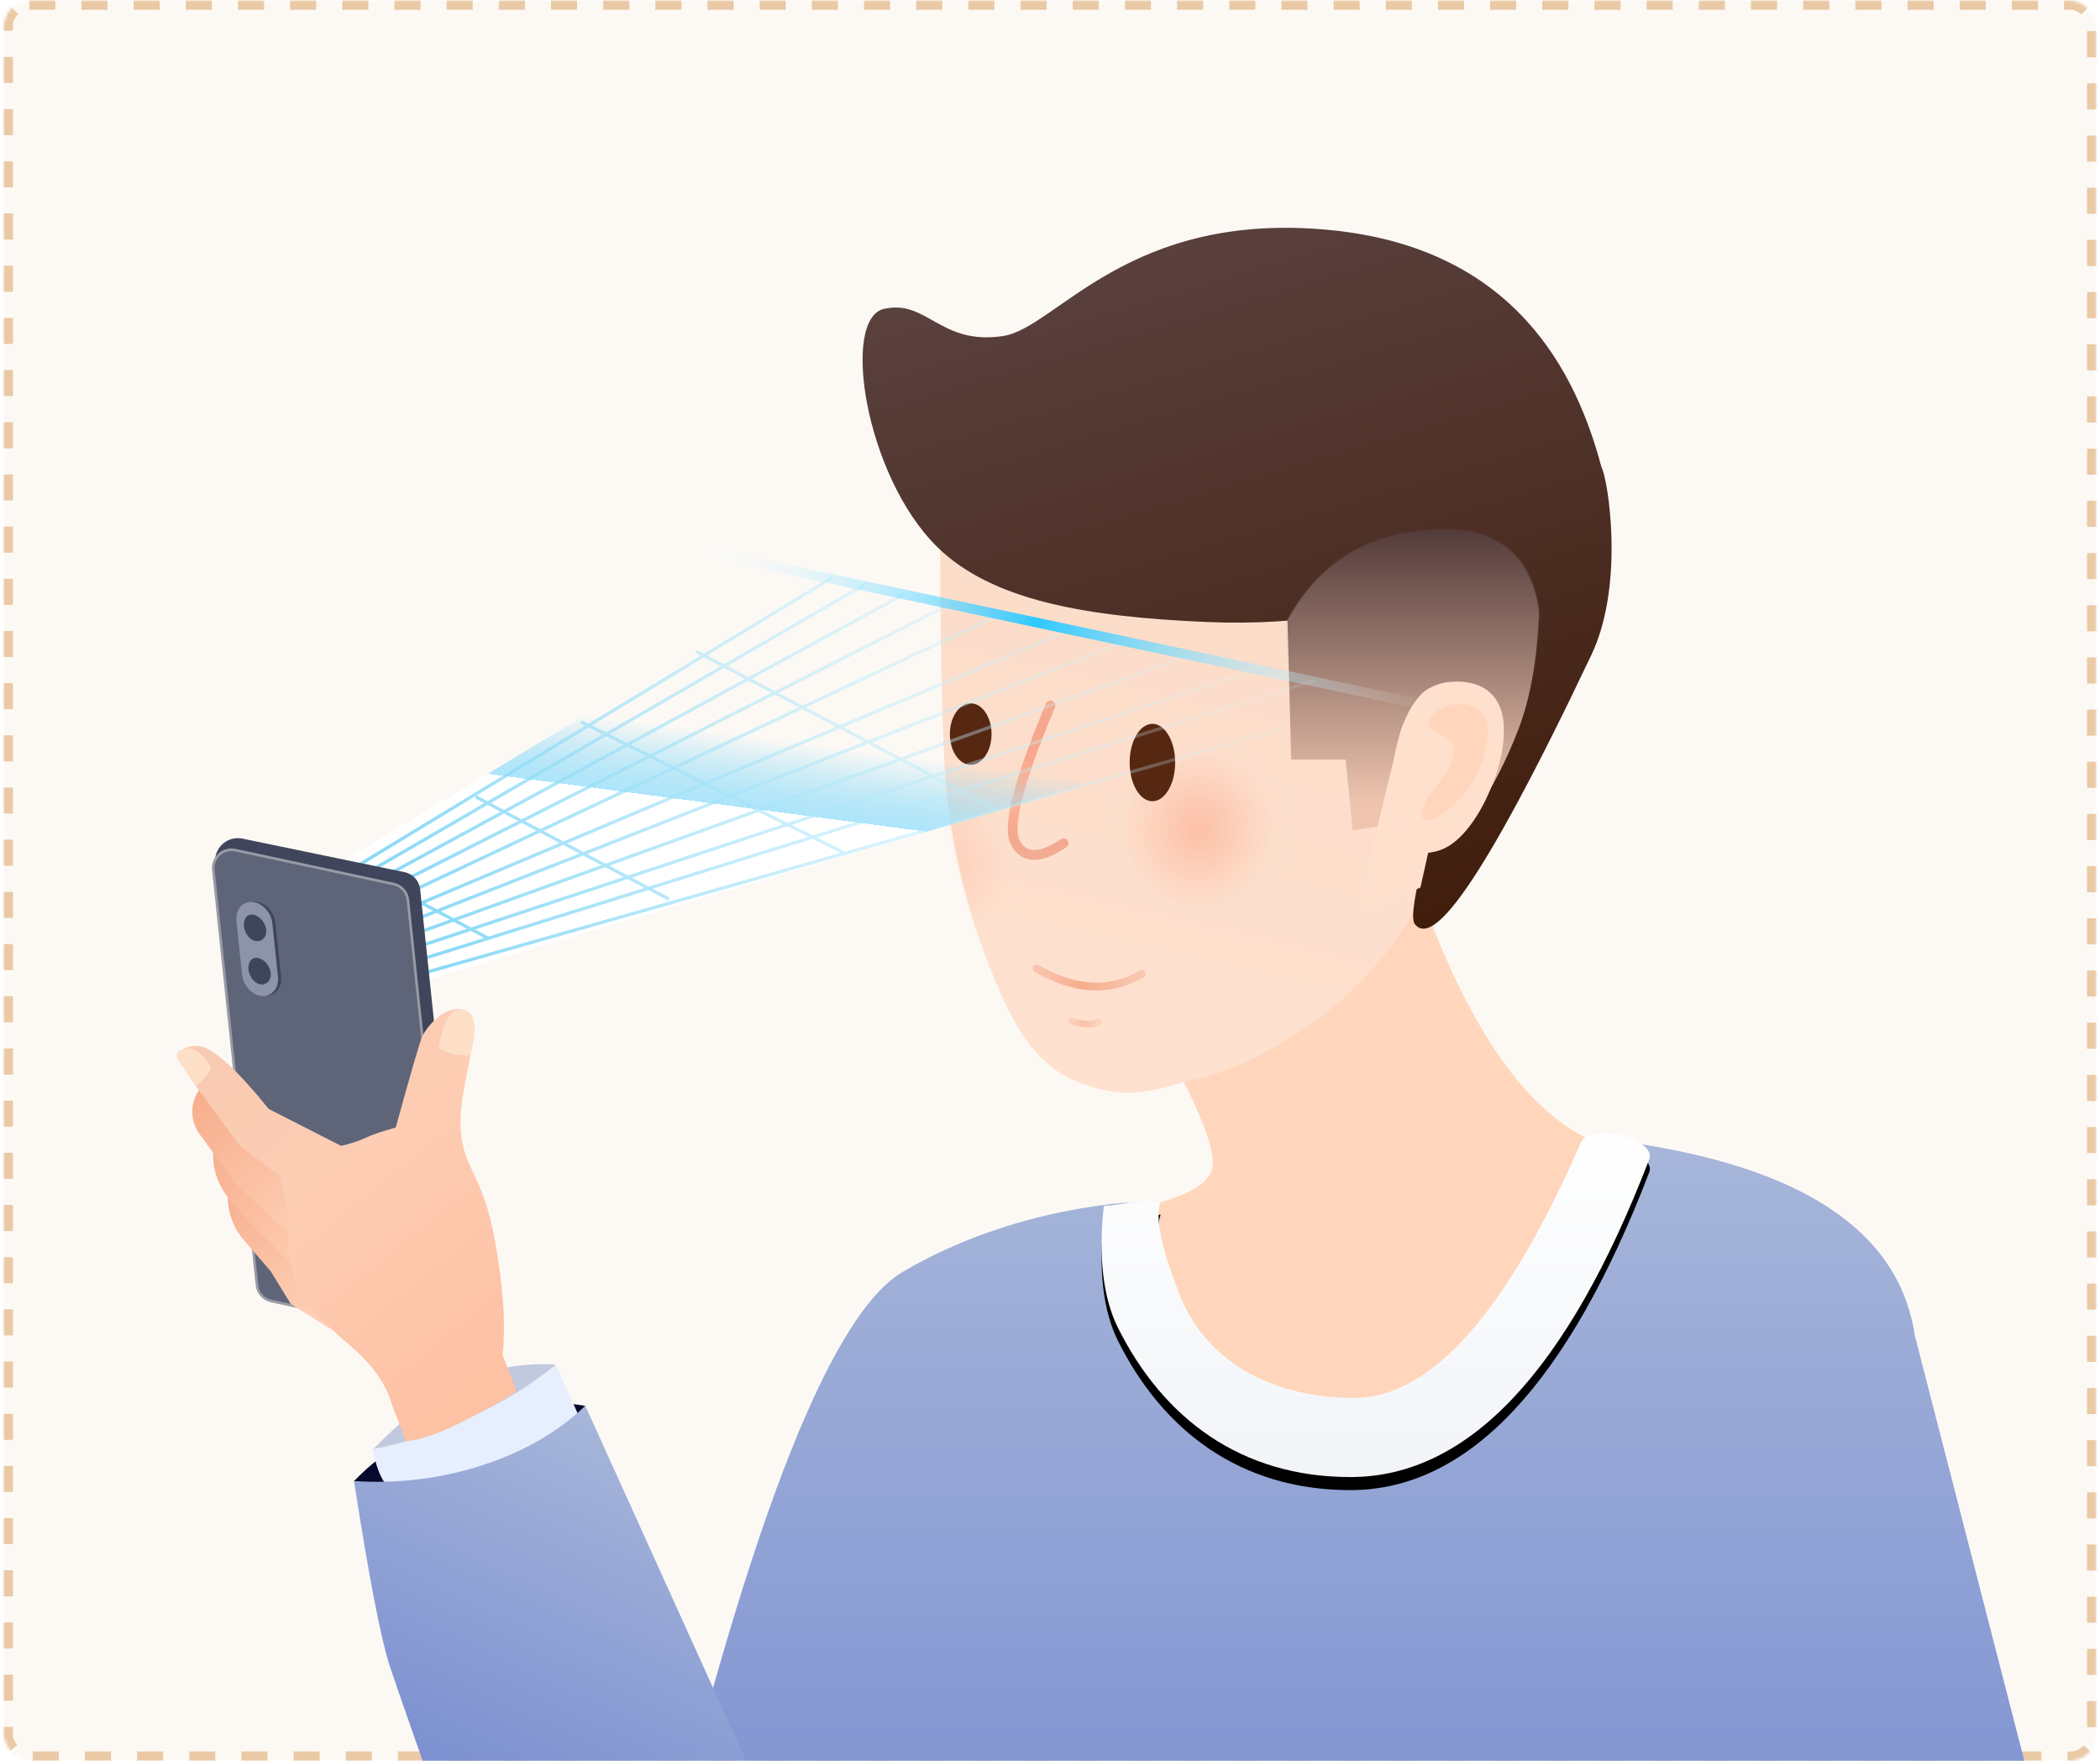 <?xml version="1.0" encoding="UTF-8"?>
<svg width="644px" height="540px" viewBox="0 0 644 540" version="1.1" xmlns="http://www.w3.org/2000/svg" xmlns:xlink="http://www.w3.org/1999/xlink">
    <title>编组 4</title>
    <defs>
        <rect id="path-1" x="-5.68434189e-14" y="0" width="642.058" height="540" rx="8"></rect>
        <mask id="mask-2" maskContentUnits="userSpaceOnUse" maskUnits="objectBoundingBox" x="0" y="0" width="642.058" height="540" fill="white">
            <use xlink:href="#path-1"></use>
        </mask>
        <mask id="mask-4" maskContentUnits="userSpaceOnUse" maskUnits="objectBoundingBox" x="0" y="0" width="642.058" height="540" fill="white">
            <use xlink:href="#path-1"></use>
        </mask>
        <linearGradient x1="50%" y1="0%" x2="50%" y2="100%" id="linearGradient-5">
            <stop stop-color="#A7B6D9" offset="0%"></stop>
            <stop stop-color="#778CD0" offset="100%"></stop>
        </linearGradient>
        <linearGradient x1="50%" y1="100%" x2="50%" y2="0%" id="linearGradient-6">
            <stop stop-color="#F2F4F8" offset="0%"></stop>
            <stop stop-color="#FFFFFF" offset="100%"></stop>
        </linearGradient>
        <path d="M139.428,123.229 C145.406,122.997 148.208,121.13 156.838,121.929 C155.091,126.876 157.107,136.538 162.885,150.917 C171.364,172.018 192.692,182.11 216.136,182.11 C239.737,182.11 263.05,155.816 285.709,103.809 C288.511,97.377 309.075,102.706 306.692,108.909 C281.74,173.868 251.191,206.348 215.046,206.348 C181.365,206.348 157.633,188.256 143.822,160.688 C139.201,151.463 137.737,138.977 139.428,123.229 Z" id="path-7"></path>
        <filter x="-6.5%" y="-6.6%" width="113.1%" height="120.9%" filterUnits="objectBoundingBox" id="filter-8">
            <feOffset dx="0" dy="4" in="SourceAlpha" result="shadowOffsetOuter1"></feOffset>
            <feGaussianBlur stdDeviation="3" in="shadowOffsetOuter1" result="shadowBlurOuter1"></feGaussianBlur>
            <feColorMatrix values="0 0 0 0 0.365   0 0 0 0 0.431   0 0 0 0 0.643  0 0 0 0.14 0" type="matrix" in="shadowBlurOuter1"></feColorMatrix>
        </filter>
        <linearGradient x1="50%" y1="-97.924%" x2="50%" y2="111.946%" id="linearGradient-9">
            <stop stop-color="#F7D4C0" offset="0%"></stop>
            <stop stop-color="#FFE2D0" offset="100%"></stop>
        </linearGradient>
        <path d="M130.803,-2.53890605e-12 C140.949,6.993 169.728,17.018 169.728,58.258 C176.521,99.867 175.77,131.587 167.476,153.417 C155.034,186.163 127.189,205.858 117.828,210.349 C106.279,215.891 100.444,221.25 86.317,220.53 C72.19,219.811 63.068,213.127 52.643,199.367 C37.402,179.251 26.07,156.506 19.767,134.621 C15.565,120.031 9.861,97.402 2.657,66.736 C-5.806,25.616 23.165,36.417 57.313,36.417 C79.541,36.405 119.069,21.027 130.803,-2.53890605e-12 Z" id="path-10"></path>
        <radialGradient cx="50%" cy="50%" fx="50%" fy="50%" r="39.453%" gradientTransform="translate(0.5,0.5),scale(0.744,1),rotate(90),scale(1,1.576),translate(-0.5,-0.5)" id="radialGradient-12">
            <stop stop-color="#FF3400" offset="0%"></stop>
            <stop stop-color="#FEDFCB" offset="100%"></stop>
        </radialGradient>
        <radialGradient cx="50%" cy="50%" fx="50%" fy="50%" r="43.178%" gradientTransform="translate(0.5,0.5),scale(1,0.938),rotate(84.832),scale(1,1.048),translate(-0.5,-0.5)" id="radialGradient-13">
            <stop stop-color="#FF3400" offset="0%"></stop>
            <stop stop-color="#FEDFCB" offset="100%"></stop>
        </radialGradient>
        <linearGradient x1="38.081%" y1="102.929%" x2="72.118%" y2="-3.882%" id="linearGradient-14">
            <stop stop-color="#5B4341" offset="0%"></stop>
            <stop stop-color="#3F1B09" offset="100%"></stop>
        </linearGradient>
        <linearGradient x1="95.602%" y1="50%" x2="0%" y2="50%" id="linearGradient-15">
            <stop stop-color="#EA785A" stop-opacity="0.5" offset="0%"></stop>
            <stop stop-color="#EF7D4B" offset="52.184%"></stop>
            <stop stop-color="#ED7353" stop-opacity="0.5" offset="100%"></stop>
        </linearGradient>
        <linearGradient x1="95.602%" y1="50%" x2="0%" y2="50%" id="linearGradient-16">
            <stop stop-color="#EA785A" stop-opacity="0.5" offset="0%"></stop>
            <stop stop-color="#EF7D4B" offset="52.184%"></stop>
            <stop stop-color="#ED7353" stop-opacity="0.5" offset="100%"></stop>
        </linearGradient>
        <linearGradient x1="47.801%" y1="97.801%" x2="47.801%" y2="2.199%" id="linearGradient-17">
            <stop stop-color="#EA785A" stop-opacity="0.5" offset="0%"></stop>
            <stop stop-color="#FFBA9C" offset="39.597%"></stop>
            <stop stop-color="#ED7353" stop-opacity="0.5" offset="100%"></stop>
        </linearGradient>
        <linearGradient x1="50%" y1="0%" x2="50%" y2="91.031%" id="linearGradient-18">
            <stop stop-color="#503938" offset="0%"></stop>
            <stop stop-color="#EEC4AE" offset="100%"></stop>
        </linearGradient>
        <linearGradient x1="50%" y1="0%" x2="48.138%" y2="50%" id="linearGradient-19">
            <stop stop-color="#5C4444" stop-opacity="0.23" offset="0%"></stop>
            <stop stop-color="#5C4444" stop-opacity="0" offset="100%"></stop>
        </linearGradient>
        <linearGradient x1="58.445%" y1="43.118%" x2="53.017%" y2="58.321%" id="linearGradient-20">
            <stop stop-color="#7CD5F6" stop-opacity="0" offset="0%"></stop>
            <stop stop-color="#ADE5FB" offset="100%"></stop>
            <stop stop-color="#ADE5FB" offset="100%"></stop>
            <stop stop-color="#FFFFFF" offset="100%"></stop>
        </linearGradient>
        <linearGradient x1="50%" y1="0%" x2="50%" y2="98.82%" id="linearGradient-21">
            <stop stop-color="#E1F9FF" stop-opacity="0.097" offset="0%"></stop>
            <stop stop-color="#74D1F4" offset="100%"></stop>
        </linearGradient>
        <linearGradient x1="50%" y1="0%" x2="50%" y2="100%" id="linearGradient-22">
            <stop stop-color="#A7B6D9" offset="0%"></stop>
            <stop stop-color="#778CD0" offset="100%"></stop>
        </linearGradient>
        <linearGradient x1="50%" y1="0%" x2="50%" y2="100%" id="linearGradient-23">
            <stop stop-color="#F7AD8C" offset="0%"></stop>
            <stop stop-color="#FFD3BA" offset="100%"></stop>
        </linearGradient>
        <linearGradient x1="50%" y1="0%" x2="50%" y2="100%" id="linearGradient-24">
            <stop stop-color="#F7AD8C" offset="0%"></stop>
            <stop stop-color="#FFD3BA" offset="100%"></stop>
        </linearGradient>
        <linearGradient x1="50%" y1="0%" x2="50%" y2="100%" id="linearGradient-25">
            <stop stop-color="#F7AD8C" offset="0%"></stop>
            <stop stop-color="#FFD3BA" offset="100%"></stop>
        </linearGradient>
        <linearGradient x1="26.977%" y1="-3.005%" x2="72.689%" y2="92.89%" id="linearGradient-26">
            <stop stop-color="#F7CBB2" offset="0%"></stop>
            <stop stop-color="#FECDB3" offset="42.573%"></stop>
            <stop stop-color="#FDC1A4" offset="100%"></stop>
        </linearGradient>
        <linearGradient x1="100%" y1="50%" x2="0%" y2="47.741%" id="linearGradient-27">
            <stop stop-color="#FFFFFF" stop-opacity="0" offset="0%"></stop>
            <stop stop-color="#30C9FF" offset="53.988%"></stop>
            <stop stop-color="#FFFFFF" stop-opacity="0" offset="100%"></stop>
        </linearGradient>
    </defs>
    <g id="员工端-录入人脸" stroke="none" stroke-width="1" fill="none" fill-rule="evenodd">
        <g id="我的门禁-本人未录入" transform="translate(-53, -304)">
            <g id="编组-4" transform="translate(53.971, 304)">
                <mask id="mask-3" fill="white">
                    <use xlink:href="#path-1"></use>
                </mask>
                <g id="矩形" stroke="#EAC9A5" mask="url(#mask-2)" stroke-width="6" fill-opacity="0.106" fill="#EAC9A5" stroke-dasharray="8">
                    <use mask="url(#mask-4)" xlink:href="#path-1"></use>
                </g>
                <g id="编组-3" mask="url(#mask-3)">
                    <g transform="translate(37.405, 69.843)" id="胳膊">
                        <g id="编组-31" transform="translate(160.7, 0)">
                            <g id="编组-30" transform="translate(0, 176.682)">
                                <path d="M227.339,0.007 C246.815,69.008 272.241,104.856 303.616,107.552 C303.991,132.078 268.981,209.123 211.469,203.91 C173.128,200.435 153.898,173.618 153.781,123.459 C165.81,120.405 172.271,116.463 173.165,111.636 C174.058,106.808 170.727,97.132 163.17,82.608 L197.485,-8.52651283e-14 L227.339,0.007 Z" id="路径-2" stroke="#FFD7BC" fill="#FFD6BB"></path>
                                <path d="M77.755,143.437 C112.33,123.076 149.844,121.564 154.42,121.94 C159.653,162.96 177.11,184.297 206.793,185.952 C236.475,187.606 266.963,160.095 298.256,103.418 C353.397,110.966 383.359,130.823 388.142,162.99 L438.363,357.939 L0.009,347.506 C28.79,225.034 54.705,157.011 77.755,143.437 Z" id="矩形" fill="url(#linearGradient-5)"></path>
                                <g id="矩形" fill-rule="nonzero">
                                    <use fill="black" fill-opacity="1" filter="url(#filter-8)" xlink:href="#path-7"></use>
                                    <use fill="url(#linearGradient-6)" xlink:href="#path-7"></use>
                                </g>
                            </g>
                            <g id="😊" transform="translate(161.657, 157.001) rotate(13) translate(-161.657, -157.001) translate(74.421, 46.037)">
                                <mask id="mask-11" fill="white">
                                    <use xlink:href="#path-10"></use>
                                </mask>
                                <use id="蒙版" fill="url(#linearGradient-9)" xlink:href="#path-10"></use>
                                <g id="腮红" mask="url(#mask-11)">
                                    <g transform="translate(-35.844, 102.125)">
                                        <ellipse id="椭圆形" fill="url(#radialGradient-12)" opacity="0.2" cx="43.062" cy="63.282" rx="42.528" ry="31.623"></ellipse>
                                        <ellipse id="椭圆形备份-2" fill="url(#radialGradient-13)" opacity="0.183" transform="translate(135.74, 34.215) rotate(74) translate(-135.74, -34.215) " cx="135.74" cy="34.215" rx="26.51" ry="28.265"></ellipse>
                                    </g>
                                </g>
                            </g>
                            <path d="M238.846,101.914 C244.197,102.994 253.544,106.086 260.906,111.011 C268.268,115.935 229.484,8.251 234.792,1.417 C239.904,-5.164 253.517,9.349 288.974,84 C299.367,105.88 293.904,138.522 292.034,141.499 C284.337,170.619 265.477,208.483 209.332,214.165 C146.834,220.49 124.934,184.17 108.527,181.716 C89.146,178.817 85.343,192.986 72.053,190.059 C58.763,187.132 66.201,138.893 88.262,117.123 C105.036,100.571 134.08,95.636 170.723,94.053 C202.115,92.696 220.551,98.223 238.846,101.914 Z" id="路径" fill="url(#linearGradient-14)" transform="translate(180.295, 107.452) scale(1, -1) translate(-180.295, -107.452) "></path>
                            <ellipse id="椭圆形" fill="#562812" cx="154.329" cy="163.95" rx="6.979" ry="11.864"></ellipse>
                            <ellipse id="椭圆形备份-6" fill="#562812" cx="98.61" cy="155.226" rx="6.393" ry="9.422"></ellipse>
                            <g id="编组-6" transform="translate(134.902, 236.043) rotate(5) translate(-134.902, -236.043) translate(118.153, 226.273)" stroke-linecap="round">
                                <path d="M0,2.266 C12.282,8.025 23.029,7.633 32.241,1.09" id="路径-6" stroke="url(#linearGradient-15)" stroke-width="2.4" opacity="0.5"></path>
                                <path d="M12.09,17.423 C15.816,18.204 18.503,18.056 20.151,16.979" id="路径-6备份" stroke="url(#linearGradient-16)" stroke-width="2" opacity="0.3"></path>
                            </g>
                            <path d="M123.071,146.46 C113.213,169.818 109.648,183.894 112.377,188.69 C115.106,193.486 120.01,193.486 127.09,188.69" id="路径-13" stroke="url(#linearGradient-17)" stroke-width="3" stroke-linecap="round"></path>
                            <path d="M195.766,120.207 C206.609,100.336 224.378,91.204 249.075,92.814 C262.34,94.406 270.209,102.094 272.682,115.879 L272.682,115.879 C272.868,116.91 272.936,117.959 272.887,119.006 C272.243,132.776 270.186,144.232 266.716,153.373 C263.123,162.837 258.733,171.444 253.544,179.193 L215.744,184.697 L213.581,163.037 L196.872,163.037 L195.766,120.207 Z" id="路径-14" stroke="url(#linearGradient-19)" fill="url(#linearGradient-18)"></path>
                            <path d="M249.361,144.552 C245.649,140.86 242.305,139.717 239.329,141.122 C236.353,142.527 233.444,146.743 230.601,153.77 L223.608,182.463 L217.209,211.028 L236.533,202.249 L249.361,144.552 Z" id="路径-18" fill="#FEE0CD"></path>
                            <g id="编组-27" transform="translate(227.845, 139.145)">
                                <path d="M5.17655895e-14,27.284 C2.365,9.984 8.191,0.926 17.476,0.108 C31.405,-1.118 34.656,8.342 34.235,15.507 C34.384,26.7 25.701,47.594 15.009,51.559 C10.203,53.342 5.605,52.438 4.335,51.563 C3.152,50.747 1.707,42.654 5.17655895e-14,27.284 Z" id="路径-16" fill="#FEE0CD"></path>
                                <path d="M18.883,20.463 C18.457,15.652 9.722,15.976 11.241,12.105 C12.76,8.233 19.401,5.443 24.015,7.385 C28.628,9.327 31.009,12.247 28.106,22.933 C26.171,30.057 21.761,36.091 14.875,41.034 C11.344,42.963 9.394,42.963 9.025,41.034 C8.656,39.105 10.352,35.887 14.111,31.378 C17.576,27.309 19.166,23.67 18.883,20.463 Z" id="路径-17" fill="#FFD6BB"></path>
                            </g>
                        </g>
                        <polygon id="路径-19" fill="url(#linearGradient-20)" points="33.495 214.21 213.167 105.982 382.853 144.463 75.622 235.591"></polygon>
                        <path d="M170.831,118.256 L253.407,178.765 M177.966,165.008 L249.497,219.956 M189.513,220.083 L242.96,259.053 M202.745,274.956 L242.334,303.808 M153.452,27.224 L206.941,326.478 M162.647,12.645 L210.285,325.208 M173.142,24.609 L213.629,323.938 M186.466,44.744 L216.796,322.735 M198.994,61.694 L219.964,321.532 M209.479,74.445 L223.132,320.329 M223.132,91.308 L226.3,319.127 M232.635,102.005 L229.467,317.924 M241.516,114.678 L232.635,316.721 M249.497,123.921 L235.803,315.518 M255.747,132.053 L238.971,314.315" id="形状结合" stroke="url(#linearGradient-21)" stroke-linecap="square" transform="translate(204.65, 170.097) scale(-1, 1) rotate(-64) translate(-204.65, -170.097) "></path>
                        <g id="编组-5" transform="translate(121.558, 350.717) rotate(-6) translate(-121.558, -350.717) translate(18.058, 176.217)">
                            <g id="袖子" transform="translate(103.604, 248.414) rotate(31) translate(-103.604, -248.414) translate(26.138, 177.928)">
                                <path d="M34.202,71.166 C40.124,60.032 43.085,47.596 43.085,33.861 C43.085,20.126 40.124,7.69 34.202,-3.444 C28.281,7.69 25.32,20.126 25.32,33.861 C25.32,47.596 28.281,60.032 34.202,71.166 Z" id="椭圆形" fill="#070A2D" transform="translate(34.202, 33.861) rotate(47) translate(-34.202, -33.861) "></path>
                                <path d="M8.029,48.283 C13.107,33.63 18.814,22.936 25.149,16.203 C31.485,9.47 39.023,4.339 47.764,0.811 L51.683,11.912 L18.73,51.189 L8.029,48.283 Z" id="路径-9" fill="#C1C9DE"></path>
                                <path d="M47.935,0.813 C43.68,9.616 38.001,18.209 30.898,26.592 C23.794,34.974 16.138,42.117 7.931,48.019 C10.05,50.849 11.927,52.943 13.56,54.302 C15.194,55.661 17.065,56.685 19.172,57.372 C28.95,50.19 37.136,43.052 43.731,35.955 C50.325,28.859 56.129,20.943 61.143,12.208 L47.935,0.813 Z" id="路径-8" fill="#E7EEFE"></path>
                                <path d="M6.919,59.303 C23.334,83.752 34.531,99.224 40.508,105.721 C42.194,107.554 69.923,136.345 74.917,140.436 C81.115,139.98 88.369,138.541 96.679,136.12 C110.598,132.278 122.498,125.56 132.38,115.968 C142.263,106.375 149.437,96.958 153.904,87.718 L61.486,8.419 C57.187,19.305 50.207,29.252 40.546,38.261 C30.886,47.269 19.677,54.283 6.919,59.303 Z" id="路径-10" fill="url(#linearGradient-22)"></path>
                            </g>
                            <g id="编组-29" transform="translate(6.515, 0)">
                                <g id="编组-28" transform="translate(18.679, 0.687)">
                                    <path d="M10.287,2.329 L58.667,17.758 C61.155,18.552 62.844,20.863 62.844,23.475 L62.844,151.447 C62.844,154.761 60.158,157.447 56.844,157.447 C56.211,157.447 55.582,157.347 54.981,157.151 L7.689,141.701 C5.28,140.914 3.625,138.699 3.555,136.166 L0.108,12.975 L0.108,12.975 L1.326,7.482 C2.164,3.707 5.902,1.326 9.676,2.164 C9.882,2.209 10.086,2.264 10.287,2.329 Z" id="矩形备份-26" fill="#3F465B"></path>
                                    <path d="M6,5.332 C6.591,5.332 7.178,5.425 7.739,5.609 L7.739,5.609 L54.91,21.019 C56.062,21.395 57.027,22.12 57.704,23.054 C58.382,23.988 58.771,25.131 58.771,26.342 L58.771,26.342 L58.771,154.347 C58.771,155.893 58.144,157.293 57.131,158.307 C56.117,159.32 54.717,159.947 53.171,159.947 C52.58,159.947 51.993,159.853 51.432,159.67 L51.432,159.67 L4.261,144.26 C3.109,143.884 2.144,143.159 1.467,142.225 C0.79,141.291 0.4,140.148 0.4,138.937 L0.4,138.937 L0.4,10.932 C0.4,9.385 1.027,7.985 2.04,6.972 C3.054,5.959 4.454,5.332 6,5.332 Z" id="矩形备份-25" stroke="#989BA5" stroke-width="0.8" fill="#5F6578"></path>
                                    <path d="M12.207,21.946 C15.212,22.455 17.649,25.681 17.649,29.151 L17.649,45.582 C17.649,49.051 15.212,51.451 12.207,50.942 C9.202,50.432 6.766,47.206 6.766,43.737 L6.766,27.306 C6.766,23.836 9.202,21.436 12.207,21.946 Z" id="矩形备份-23" fill="#3F465B"></path>
                                    <path d="M11.241,21.946 C14.246,22.455 16.682,25.681 16.682,29.151 L16.682,45.582 C16.682,49.051 14.246,51.451 11.241,50.942 C8.235,50.432 5.799,47.206 5.799,43.737 L5.799,27.306 C5.799,23.836 8.235,21.436 11.241,21.946 Z" id="矩形备份-24" fill="#8D94AA"></path>
                                    <path d="M11.26,34.048 C13.102,34.399 14.595,32.96 14.595,30.834 C14.595,28.708 13.102,26.497 11.26,25.895 C9.419,25.293 7.925,26.732 7.925,29.109 C7.925,31.486 9.419,33.697 11.26,34.048 Z" id="椭圆形备份-8" fill="#3F465B"></path>
                                    <path d="M11.26,47.381 C13.102,47.732 14.595,46.293 14.595,44.167 C14.595,42.041 13.102,39.829 11.26,39.228 C9.419,38.626 7.925,40.065 7.925,42.442 C7.925,44.818 9.419,47.03 11.26,47.381 Z" id="椭圆形备份-9" fill="#3F465B"></path>
                                </g>
                                <g id="👋" transform="translate(0, 61.877)">
                                    <path d="M28.539,41.281 L28.539,41.281 L28.539,41.281 L31.437,84.072 L26.97,97.614 L21.244,84.468 L21.756,72.813 L20.272,60.287 C19.401,52.925 22.559,45.663 28.539,41.281 Z" id="矩形备份-14" fill="url(#linearGradient-23)" transform="translate(25.149, 69.447) rotate(-28) translate(-25.149, -69.447) "></path>
                                    <path d="M26.045,26.966 L26.045,26.966 L26.045,26.966 L27.85,53.625 L33.417,72.228 L25.245,87.121 L18.933,55.725 L17.778,45.972 C16.906,38.61 20.065,31.348 26.045,26.966 Z" id="矩形备份-21" fill="url(#linearGradient-24)" transform="translate(24.892, 57.044) rotate(-28) translate(-24.892, -57.044) "></path>
                                    <path d="M23.767,9.688 L23.767,9.688 L23.767,9.688 L24.611,28.101 L40.197,60.24 L22.506,73.889 L15.055,39.799 L14.434,21.472 C14.241,15.789 18.191,10.802 23.767,9.688 Z" id="矩形" fill="url(#linearGradient-25)" transform="translate(27.149, 41.788) rotate(-28) translate(-27.149, -41.788) "></path>
                                    <path d="M94.814,118.383 L91.776,106.919 C93.71,97.754 94.142,86.027 93.071,71.739 C91.466,50.306 85.562,49.365 86.209,36.306 C86.855,23.247 97.633,4.252 91.776,0.893 C85.919,-2.466 78.897,4.523 77.328,7.456 C76.283,9.411 72.653,18.308 66.44,34.149 C62.345,34.823 59.18,35.542 56.945,36.306 C54.709,37.07 52.13,37.633 49.208,37.993 L28.302,24.413 C19.872,11.415 13.626,4.338 9.566,3.183 C8.609,2.911 7.799,2.785 7.037,2.794 C6.089,2.805 5.214,3.025 4.221,3.43 C3.86,3.577 3.482,3.749 3.08,3.945 C2.728,4.117 2.7,4.201 2.323,4.806 C2.39,5.381 2.183,5.675 2.401,6.285 C2.861,7.571 3.601,8.958 4.391,10.541 C5.014,11.791 6.129,13.797 7.602,16.549 C7.8,16.918 8.157,17.45 8.675,18.144 L18.247,34.64 L29.538,45.282 C30.711,52.756 30.929,59.249 30.192,64.761 C29.454,70.273 30.137,76.256 32.24,82.709 C34.59,86.869 38.932,92.254 45.266,98.865 C51.601,105.476 55.296,111.966 56.352,118.334 L59.527,130.146 C64.088,130.215 70.382,128.704 78.41,125.613 C86.437,122.522 91.905,120.112 94.814,118.383 Z" id="路径-19备份" fill="url(#linearGradient-26)"></path>
                                    <path d="M6.901,15.159 C9.528,13.002 11.052,11.685 11.474,11.206 C12.106,10.487 12.546,9.677 9.641,5.811 C8.165,3.845 6.148,3.099 3.59,3.572 C2.504,3.773 1.787,4.817 1.987,5.903 C2.026,6.109 2.096,6.309 2.196,6.493 L6.901,15.159 L6.901,15.159 Z" id="路径-21" fill="#FEDFC8"></path>
                                    <path d="M91.505,14.56 C89.756,14.419 88.184,14.14 86.789,13.724 C85.394,13.308 83.84,12.504 82.126,11.31 C84.2,3.085 87.078,-0.523 90.76,0.486 C94.443,1.494 94.691,6.186 91.505,14.56 Z" id="路径-22" fill="#FEDFC8"></path>
                                </g>
                            </g>
                        </g>
                    </g>
                </g>
            </g>
            <line x1="263.949" y1="472.148" x2="496.046" y2="521.482" id="直线-2" stroke="url(#linearGradient-27)" stroke-width="3" stroke-linecap="square"></line>
        </g>
    </g>
</svg>